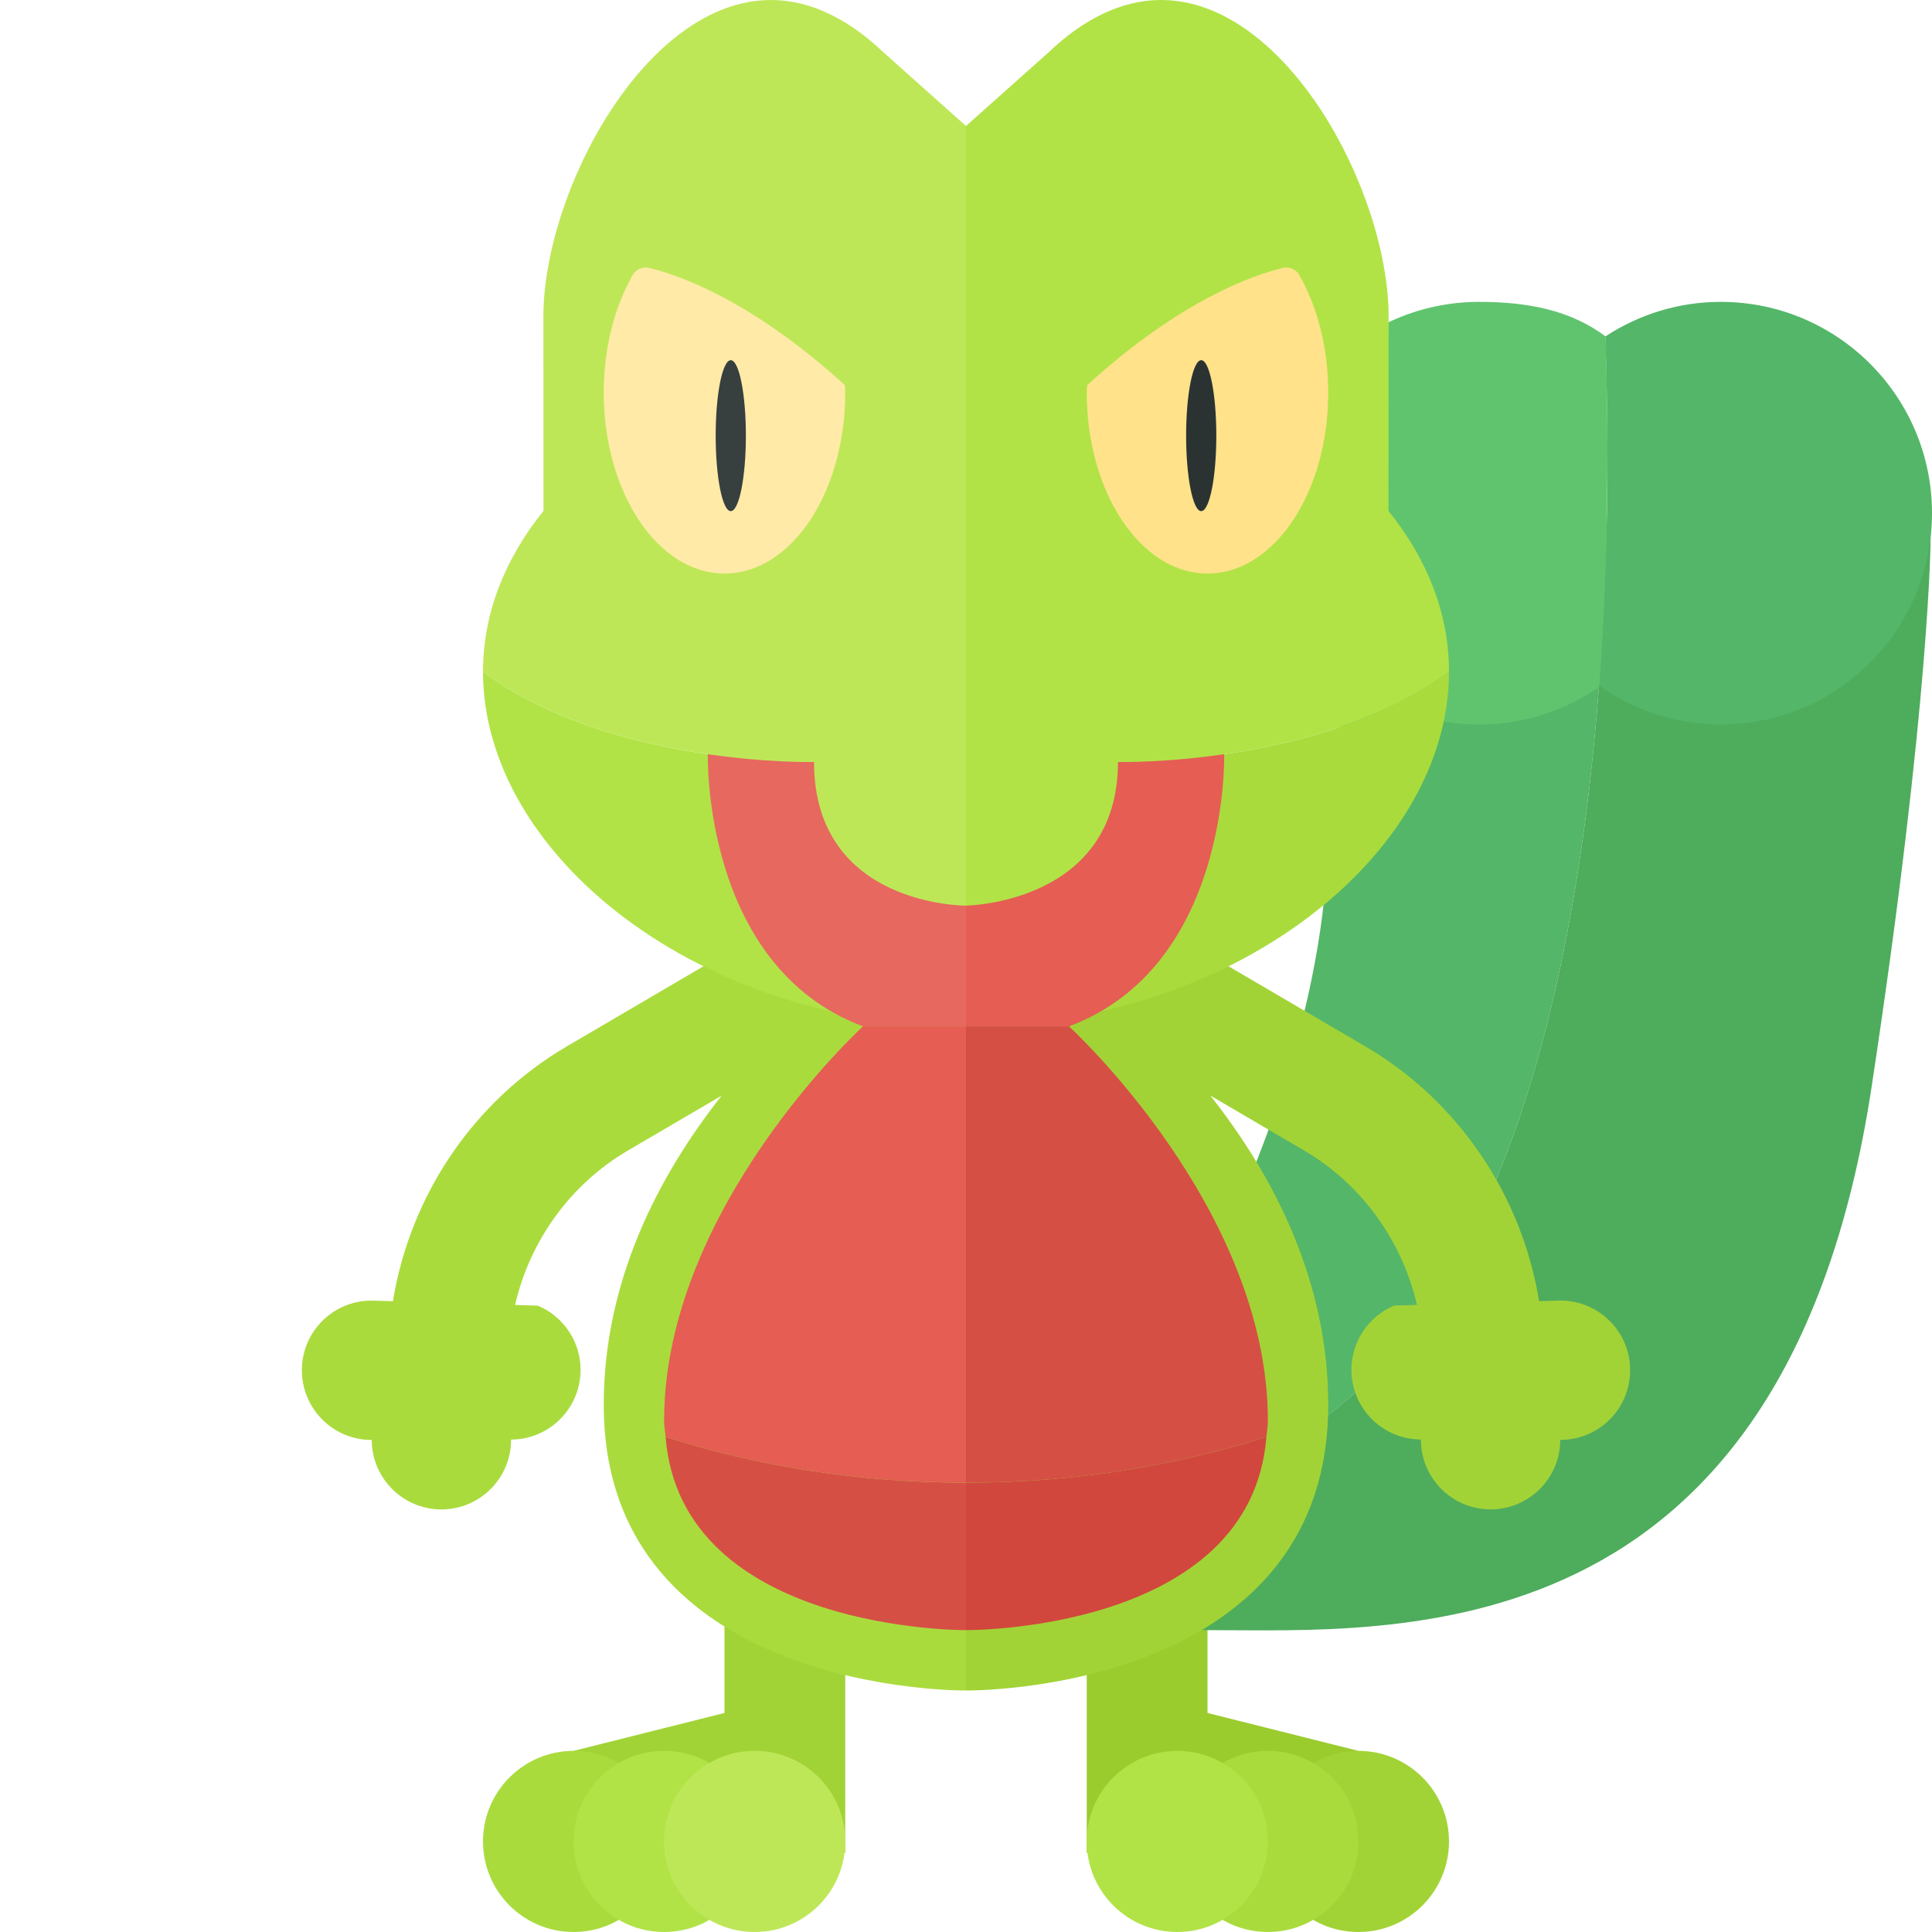 <?xml version="1.0" encoding="utf-8"?>
<!-- Generator: Adobe Illustrator 23.0.6, SVG Export Plug-In . SVG Version: 6.00 Build 0)  -->
<svg version="1.1" xmlns="http://www.w3.org/2000/svg" xmlns:xlink="http://www.w3.org/1999/xlink" x="0px" y="0px" width="32px"
	 height="32px" viewBox="0 0 32 32" enable-background="new 0 0 32 32" xml:space="preserve">
<g id="labels">
	<g>
	</g>
</g>
<g id="icons">
	<g>
		<polygon fill="#9ACC2E" points="22.5,29 20,28.372 20,26 18,26 18,30.688 		"/>
		<g>
			<path fill="#54B668" d="M26.611,8.716C24.166,9.029,22,10.207,22,13.667c0,2.222-0.708,4.479-1.417,6.125
				c-1.165,2.706-1.941,4.682-1.954,5.875c0.783-0.578,1.711-1.203,2.829-1.868C25.59,21.34,26.5,13.881,26.611,8.716z"/>
			<path fill="#4EAC5D" d="M20,27c3.084,0,9.56,0.489,11-9c0.977-6.438,0.977-9.102,0.977-9.102
				c-1.35-0.139-3.444-0.428-5.366-0.182C26.5,13.881,25.59,21.34,21.458,23.798c-1.118,0.665-2.046,1.29-2.829,1.868
				C18.62,26.544,19.023,27,20,27z"/>
		</g>
		<path fill="#54B668" d="M28.5,5c-0.706,0-1.361,0.213-1.911,0.573c0.052,1.457,0.066,3.532-0.104,5.782
			C27.056,11.758,27.748,12,28.5,12c1.933,0,3.5-1.567,3.5-3.5S30.433,5,28.5,5z"/>
		<path fill="#60C46F" d="M24.5,12c0.737,0,1.419-0.231,1.984-0.62c0.167-2.192,0.158-4.353,0.11-5.807
			C26.008,5.132,25.289,5,24.5,5C22.567,5,21,6.567,21,8.5S22.567,12,24.5,12z"/>
		<circle fill="#A2D336" cx="22.5" cy="30.5" r="1.5"/>
		<circle fill="#AADB3D" cx="21" cy="30.5" r="1.5"/>
		<circle fill="#B1E346" cx="19.5" cy="30.5" r="1.5"/>
		<path fill="#A2D336" d="M25.849,21.541c-0.008,0-0.149,0.004-0.357,0.01c-0.285-1.748-1.33-3.314-2.882-4.222l-2.917-1.708
			c-0.476-0.279-2.646-0.242-2.646-0.242H16V28c0,0,6,0.071,6-4.733c0-2.06-0.912-3.801-1.953-5.121l1.552,0.909
			c0.958,0.561,1.624,1.498,1.87,2.558c-0.227,0.007-0.378,0.012-0.378,0.012c-0.414,0.174-0.706,0.583-0.707,1.061
			c-0.002,0.637,0.513,1.155,1.151,1.157c-0.002,0.637,0.513,1.155,1.151,1.157c0.637,0.002,1.155-0.513,1.157-1.151
			c0.637,0.002,1.155-0.513,1.157-1.151C27.002,22.061,26.487,21.543,25.849,21.541z"/>
		<polygon fill="#A2D336" points="14,26 12,26 12,28.372 9.5,29 14,30.688 		"/>
		<circle fill="#AADB3D" cx="9.5" cy="30.5" r="1.5"/>
		<circle fill="#B1E346" cx="11" cy="30.5" r="1.5"/>
		<circle fill="#BEE758" cx="12.5" cy="30.5" r="1.5"/>
		<path fill="#AADB3D" d="M14.952,15.379c0,0-2.169-0.039-2.646,0.242L9.39,17.33c-1.552,0.909-2.597,2.475-2.882,4.222
			c-0.208-0.006-0.349-0.01-0.357-0.01C5.513,21.543,4.998,22.061,5,22.699c0.002,0.637,0.52,1.153,1.157,1.151
			c0.002,0.637,0.52,1.152,1.157,1.151c0.637-0.002,1.153-0.52,1.151-1.157c0.637-0.002,1.152-0.52,1.151-1.157
			c-0.001-0.478-0.293-0.887-0.707-1.061c0,0-0.151-0.005-0.378-0.012c0.245-1.06,0.912-1.997,1.87-2.558l1.552-0.909
			C10.912,19.466,10,21.207,10,23.267C10,28.071,16,28,16,28V15.379H14.952z"/>
		<path fill="#B1E346" d="M13.483,12.621c0,0-3.356,0.08-5.483-1.496l0,0C8,14.163,11.582,17,16,17v-2.172
			C16,14.828,13.483,15.172,13.483,12.621z"/>
		<path fill="#AADB3D" d="M24,11.125L24,11.125c-2.127,1.576-5.483,1.496-5.483,1.496c0,2.552-2.517,2.207-2.517,2.207V17
			C20.418,17,24,14.163,24,11.125z"/>
		<path fill="#E7685F" d="M11.724,12.494c0,0-0.097,3.506,2.57,4.506H16v-4.506H11.724z"/>
		<g>
			<path fill="#D64F45" d="M16,27v-2.442c-1.785,0-3.469-0.278-4.976-0.759C11.281,27.039,16,27,16,27z"/>
			<path fill="#E55D53" d="M14.294,17c0,0-3.294,3.007-3.294,6.529c0,0.096,0.017,0.179,0.024,0.269
				c1.507,0.482,3.19,0.759,4.976,0.759V17H14.294z"/>
		</g>
		<path fill="#E55D53" d="M20.276,12.494c0,0,0.097,3.506-2.57,4.506H16v-4.506H20.276z"/>
		<g>
			<path fill="#D1473D" d="M16,27v-2.442c1.785,0,3.469-0.278,4.976-0.759C20.719,27.039,16,27,16,27z"/>
			<path fill="#D64F45" d="M17.706,17c0,0,3.294,3.007,3.294,6.529c0,0.096-0.017,0.179-0.024,0.269
				c-1.507,0.482-3.19,0.759-4.976,0.759V17H17.706z"/>
		</g>
		<path fill="#BEE758" d="M13.483,12.621C13.483,15.016,16,15,16,15V2.087c-0.001-0.001-0.003-0.003-0.004-0.004
			c-0.035-0.032-1.342-1.199-1.377-1.229C14.072,0.335,13.442,0,12.769,0C10.688,0,9,3.179,9,5.25c0,0.01,0.002,3.208,0.002,3.212
			C8.365,9.251,8,10.158,8,11.125C10.127,12.701,13.483,12.621,13.483,12.621z"/>
		<path fill="#B1E346" d="M18.517,12.621c0,0,3.356,0.08,5.483-1.496c0-0.966-0.365-1.873-1.002-2.662C22.998,8.458,23,5.26,23,5.25
			C23,3.179,21.312,0,19.231,0c-0.673,0-1.303,0.335-1.849,0.854c-0.035,0.03-1.342,1.197-1.377,1.229
			C16.003,2.084,16.001,2.085,16,2.087V15C16,15,18.517,14.969,18.517,12.621z"/>
		<g>
			<path fill="#FFEAA7" d="M10.753,4.438c-0.109-0.026-0.218,0.021-0.273,0.118C10.181,5.079,10,5.757,10,6.5c0,1.657,0.895,3,2,3
				s2-1.343,2-3c0-0.042-0.008-0.122-0.008-0.122C12.418,4.943,11.196,4.543,10.753,4.438z"/>
			<ellipse fill="#373F3F" cx="12.104" cy="7.216" rx="0.25" ry="1.25"/>
		</g>
		<g>
			<path fill="#FFE28A" d="M21.247,4.438c0.109-0.026,0.218,0.021,0.273,0.118C21.819,5.079,22,5.757,22,6.5c0,1.657-0.895,3-2,3
				s-2-1.343-2-3c0-0.042,0.008-0.122,0.008-0.122C19.582,4.943,20.804,4.543,21.247,4.438z"/>
			<ellipse fill="#2B3332" cx="19.896" cy="7.216" rx="0.25" ry="1.25"/>
		</g>
	</g>
</g>
</svg>

